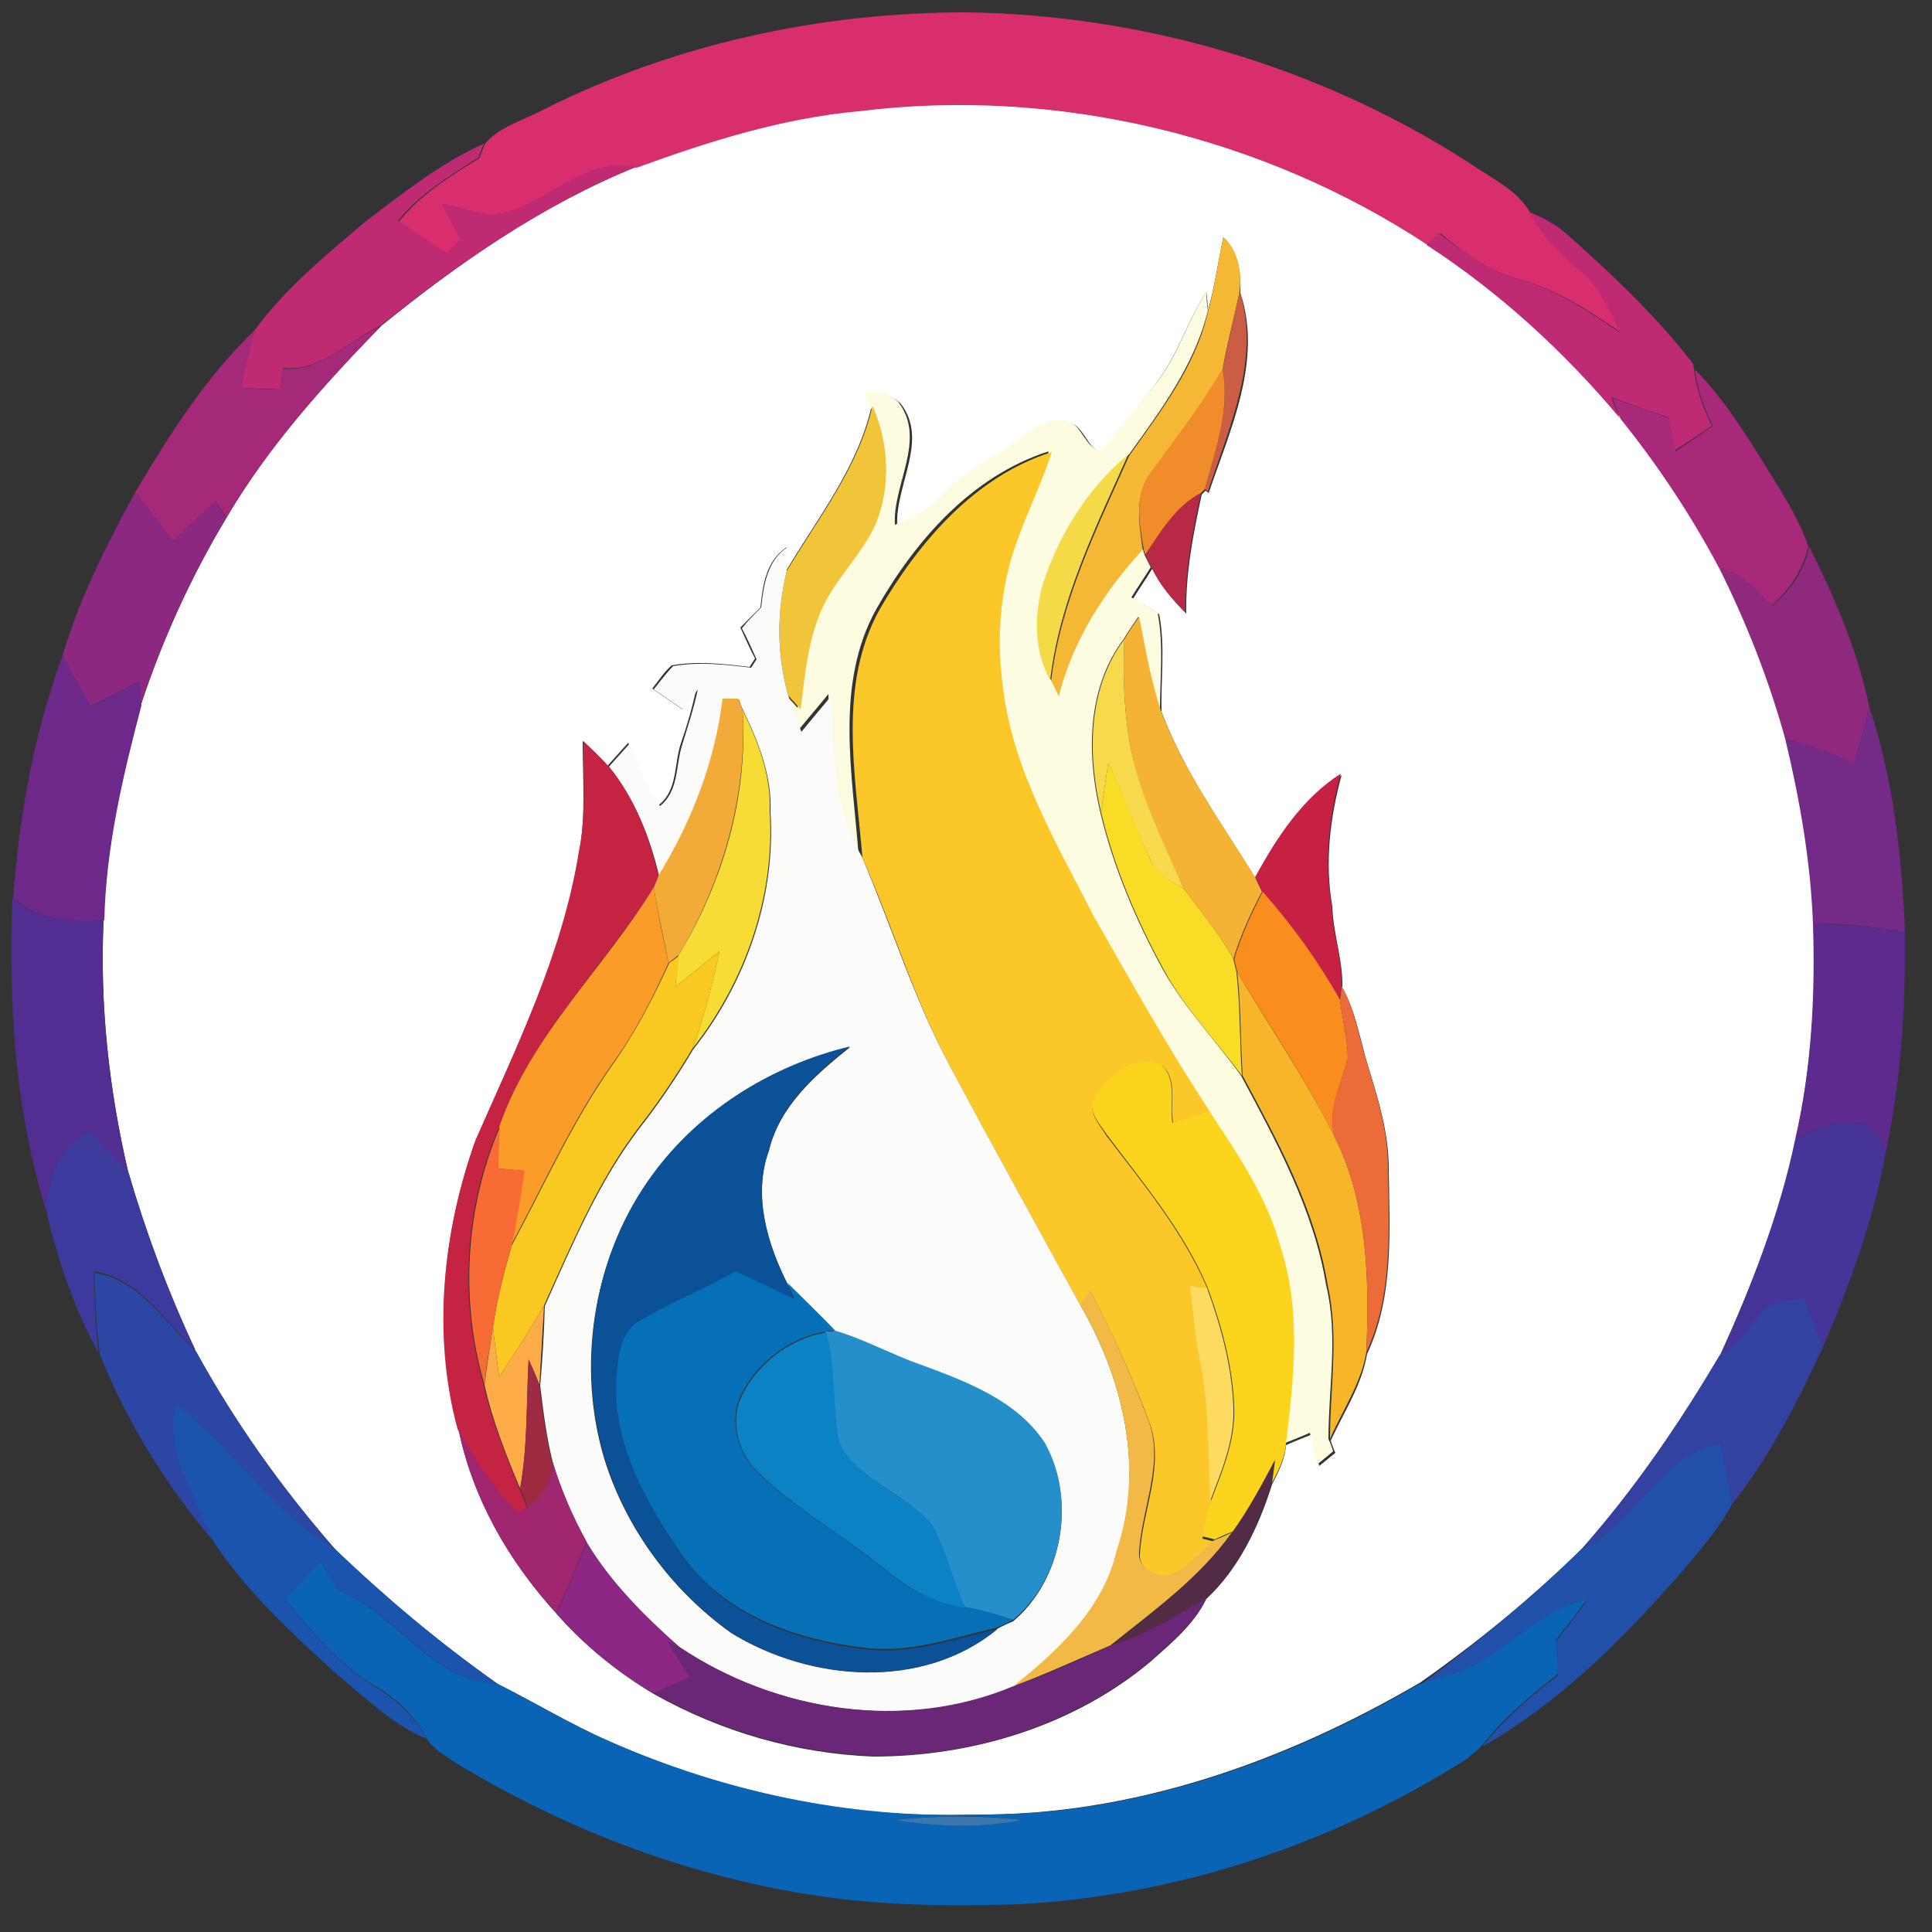 <?xml version="1.0" encoding="utf-8"?>
<!-- Generator: Adobe Illustrator 26.0.3, SVG Export Plug-In . SVG Version: 6.00 Build 0)  -->
<svg version="1.1" id="Layer_1" xmlns="http://www.w3.org/2000/svg" xmlns:xlink="http://www.w3.org/1999/xlink" x="0px" y="0px"
	 viewBox="0 0 250 250" style="enable-background:new 0 0 250 250;" xml:space="preserve">
<rect x="0" y="0" width="250" height="250" fill="#333333" stroke="none"/>
<style type="text/css">
	.st0{fill:#FFFFFF;}
	.st1{fill:#D92E6D;}
	.st2{fill:#BF2B72;}
	.st3{fill:#BE2B74;}
	.st4{fill:#F5B834;}
	.st5{fill:#FDFBE0;}
	.st6{fill:#CA5D43;}
	.st7{fill:#A52979;}
	.st8{fill:#F08C29;}
	.st9{fill:#A8297A;}
	.st10{fill:#F1C539;}
	.st11{fill:#FBC729;}
	.st12{fill:#F5DA48;}
	.st13{fill:#B82945;}
	.st14{fill:#8B2980;}
	.st15{fill:#FBFCF9;}
	.st16{fill:#8F297E;}
	.st17{fill:#F4B335;}
	.st18{fill:#F7D94C;}
	.st19{fill:#6D298A;}
	.st20{fill:#F2AB39;}
	.st21{fill:#F7DC36;}
	.st22{fill:#742A87;}
	.st23{fill:#C42442;}
	.st24{fill:#F9DC26;}
	.st25{fill:#C62143;}
	.st26{fill:#FB9C28;}
	.st27{fill:#522E93;}
	.st28{fill:#F98E1F;}
	.st29{fill:#5D2A8D;}
	.st30{fill:#F9C821;}
	.st31{fill:#F7B629;}
	.st32{fill:#EC6C39;}
	.st33{fill:#0B5198;}
	.st34{fill:#FBD41E;}
	.st35{fill:#463498;}
	.st36{fill:#F96B34;}
	.st37{fill:#3D3A9E;}
	.st38{fill:#0670B7;}
	.st39{fill:#2C46A4;}
	.st40{fill:#FEDA5F;}
	.st41{fill:#F2B946;}
	.st42{fill:#3341A1;}
	.st43{fill:#FEAC47;}
	.st44{fill:#258FCC;}
	.st45{fill:#0B82C4;}
	.st46{fill:#9F2B43;}
	.st47{fill:#1B54AD;}
	.st48{fill:#A02670;}
	.st49{fill:#2150A9;}
	.st50{fill:#522C44;}
	.st51{fill:#8D2785;}
	.st52{fill:#0964B6;}
	.st53{fill:#6B2777;}
	.st54{fill:#3B77AF;}
</style>
<g id="_x23_ffffffff">
	<path class="st0" d="M82.3,21.6c9.3-3.3,18.8-6.3,28.7-7.3c25.6-3.1,52.3,3.2,73.8,17.4c9.4,6.2,17.8,13.8,25,22.4
		c4.8,6.1,9.1,12.6,12.8,19.4c3.5,7.1,6.4,14.4,8.5,22c2,7.8,3.4,15.9,3.6,24c0.3,9.3-0.3,18.7-2.3,27.8c-2,9.8-5.7,19-9.8,28
		c-5.2,8.8-11,17.3-17.8,25c-6.5,6.4-13.6,12.2-21,17.4C166.2,228,146.4,235,126,234.8c-16.2,0.6-32.4-2.9-47.2-9.5
		c-5-2.2-9.6-5-14.4-7.4c-7.5-5.3-14.5-11.1-21.1-17.5c-6.9-7.9-12.9-16.4-18-25.6c-3.5-7.5-6.4-15.2-8.7-23.1
		c-2.5-10.7-3.7-21.7-3.2-32.6c0.3-9.4,2.4-18.7,4.8-27.8C21,82.8,24.7,74.6,29.3,67c5.4-9.2,12.6-17.2,20-24.8
		C59.4,34,70.2,26.5,82.3,21.6 M158.3,30.7c-0.7,3.2-1.1,6.4-2,9.5c0-0.6-0.1-1.8-0.2-2.4c-2.5,3.8-3.7,8.2-6.5,11.8
		c-2.3,2.9-4.5,6-7,8.9c-2.1-0.4-2.3-3.8-4.7-3.9c-2.1-0.4-3.8,1-5.3,2.1c-3.4,2.6-7.5,4.3-10.4,7.5c-1.7,1.8-3.8,3.2-6.1,3.9
		c-0.3-5.3,4.1-11.1,0.5-15.8c-1-1.3-5.7-2.6-3.8,0.2c-1.8,8-7,14.5-11.1,21.4c0-0.8,0.1-2.3,0.1-3.1c-2.7,1.8-3.1,4.9-3.4,7.8
		c-0.9,0.9-1.7,1.7-2.6,2.6c0.6,1.3,1.2,2.7,1.9,4c-0.2,0.3-0.5,0.8-0.7,1.1c-3.3-0.4-6.8-0.8-10.1-0.2c-1,0.9-1.7,2-2.5,3
		c1.3,0.9,2.6,1.8,3.9,2.7c0.6-0.9,1.2-1.8,1.8-2.7c-0.5,2.4-1.2,4.8-2,7.1c-0.9,2.7-0.4,6.1-2.9,8c-1.6-2.5-2.9-5.2-3.9-8.1
		c-0.9,1-1.8,2-2.7,3c-1-1.2-2.1-2.2-3.2-3.2c0,4.7,0.4,9.5-0.4,14.2c-2.1,13.2-8.1,25.3-13.4,37.4c-4.3,11.8-5.6,25.1-2.3,37.3
		c1.8,9,6.6,17.3,12.7,24c3.6,4.1,7.9,7.6,12.6,10.4c8.7,4.9,18.4,7.7,28.4,8.1c12.9,0,26-4,35.9-12.3c2.7-2.4,5.6-4.8,7.2-8.1
		c4.2-3.9,6.8-9.4,8.5-14.8c0.8-1.6,1.7-3.3,1.8-5.1c1.1-0.5,2.2-0.9,3.4-1.4c0.3,1.3,0.6,2.7,0.9,4.1c0.5-0.4,1.6-1.3,2.1-1.7
		c-0.2-0.4-0.5-1.2-0.6-1.6c1.7-3.7,4-7.1,4.7-11.2c3.5-7.5,2.9-16,2.8-24c0-4.5-1.3-8.8-2.6-13c-1.1-3.5-1.6-7.2-3.4-10.4
		c0.1-3.5-1.2-7-1.3-10.5c-1-5.7-0.3-11.5,1.2-17c-5,3.2-8.2,8.3-11.1,13.4c-4.3-7-9.3-13.8-12.2-21.6c-0.1-4.2,0.5-8.5-0.3-12.6
		c-1.1-0.8-2.3-1.4-3.4-2c0.8-1.3,1.7-2.6,2.5-3.9c1.1,2.2,2.7,4.1,4.4,5.8c-0.1-5.2,0.9-10.3,2-15.4l0.5-0.5l0.4,0.3
		c2.8-8.2,7-17.2,4.1-25.9C160.6,35.2,160.2,32.5,158.3,30.7z"/>
</g>
<g id="_x23_d92e6dff">
	<path class="st1" d="M70.3,14.2C87.2,5.7,106.1,1.6,125,1.6c22.9,0.3,45.7,7,65,19.4c2.8,2,6.2,3.4,8,6.5c1.6,3.1,4.1,5.5,6.8,7.7
		c2.5,2,3.8,5,5.1,7.9c-4.2-2.8-8.5-5.7-13.4-7c-3.9-1-7.1-3.4-10.1-5.9c-0.4,0.4-1.2,1.2-1.5,1.6c-21.5-14.2-48.2-20.6-73.8-17.4
		c-9.9,0.9-19.4,3.9-28.7,7.3c-7-1.7-12,5.5-18.6,6.2c-2.2-0.3-4.4-1.1-6.6-1.5c0.8,1.5,1.6,3.1,2.5,4.6c-0.6,0.6-1.2,1.3-1.8,1.9
		c-2.1-1.4-4.2-2.8-6.3-4.2c2.8-3.5,6.6-5.9,10.4-8.2c0.2-0.4,0.5-1.3,0.7-1.8C64.5,16.4,67.7,15.6,70.3,14.2z"/>
</g>
<g id="_x23_bf2b72ff">
	<path class="st2" d="M47.5,28.5c4.8-3.6,9.5-7.4,15.1-9.9c-0.2,0.5-0.5,1.3-0.7,1.8c-3.8,2.4-7.6,4.7-10.4,8.2
		c2.1,1.4,4.2,2.8,6.3,4.2c0.6-0.6,1.2-1.3,1.8-1.9c-0.9-1.5-1.7-3.1-2.5-4.6c2.2,0.5,4.4,1.2,6.6,1.5c6.6-0.7,11.6-7.8,18.6-6.2
		C70.2,26.5,59.4,34,49.3,42.1c-4.2,2-7.7,6-12.7,5.5c-0.1,0.9-0.2,1.9-0.3,2.8c-1.7-0.1-3.4-0.1-5.1-0.2c0.5-2.5,1-5,1.7-7.4
		C36.9,37.3,42.3,32.9,47.5,28.5z"/>
</g>
<g id="_x23_be2b74ff">
	<path class="st3" d="M198,27.5c1.9,0.7,3.7,1.8,5.2,3.2c5.7,5.1,11.3,10.4,15.9,16.4l0.1,0.7c0.3,2.6,1.2,5,2.3,7.3
		c-1.6,1.1-3.2,2.2-4.8,3.2c-0.3-1.5-0.5-2.9-0.8-4.3c-2.5-0.8-4.9-1.7-7.4-2.6c0.3,0.9,0.7,1.8,1.1,2.7c-7.2-8.6-15.6-16.3-25-22.4
		c0.4-0.4,1.2-1.2,1.5-1.6c3.1,2.4,6.3,4.9,10.1,5.9c4.9,1.3,9.2,4.2,13.4,7c-1.3-2.9-2.6-5.8-5.1-7.9C202.1,33,199.6,30.6,198,27.5
		z"/>
</g>
<g id="_x23_f5b834ff">
	<path class="st4" d="M158.3,30.7c2,1.8,2.4,4.5,2.1,7.1c-0.7,3.3-1.6,6.6-2.2,10c-2.7,4.7-6,8.9-9.2,13.3
		c-2.3,2.9-1.6,6.8-1.1,10.2c-5.1,5.4-9.1,11.7-10.9,19c-0.4-0.7-0.7-1.4-1-2.1c1.2-10.3,5.9-19.8,10.1-29.2
		c4.1-5.8,8.6-11.6,10.2-18.6C157.2,37.1,157.6,33.9,158.3,30.7z"/>
</g>
<g id="_x23_fdfbe0ff">
	<path class="st5" d="M149.6,49.6c2.8-3.5,4-8,6.5-11.8c0,0.6,0.1,1.8,0.2,2.4c-1.7,7-6.1,12.9-10.2,18.6c-5.3,4.4-9,10.4-11.1,16.9
		c-1.1,4-1.1,8.6,1,12.3c0.3,0.7,0.7,1.4,1,2.1c1.8-7.2,5.9-13.6,10.9-19l0.2,0.7c0.2,0.4,0.6,1.2,0.8,1.6c-0.8,1.3-1.7,2.6-2.5,3.9
		c1.2,0.7,2.3,1.3,3.4,2c0.8,4.2,0.3,8.4,0.3,12.6c-1.3-3.9-2-8-2.8-12.1c-0.6,0.9-1.3,1.9-1.9,2.9c-4.8,6.4-4.8,15-3,22.5
		c1.7,7.1,4.6,13.9,8.1,20.3c2.8,5,6.8,9.1,10.1,13.7c4.6,8.6,9.4,17.4,11,27.1c1.6,6.6,0.3,13.2,0.3,19.9c0.2,0.4,0.5,1.2,0.6,1.6
		c-0.5,0.4-1.5,1.3-2.1,1.7c-0.3-1.4-0.6-2.7-0.9-4.1c-1.1,0.5-2.2,0.9-3.4,1.4c1-8.3,2-17-0.6-25.1c-1.7-6.6-5.6-12.3-9.3-17.9
		c-5.4-8.3-10.3-16.9-15.1-25.4c-4.7-9.4-10.4-18.8-11.7-29.4c-0.5-4.3-0.5-8.8,0.2-13.1c1.1-6.1,4.3-11.6,6.1-17.5
		c-10,3.2-17.3,11.6-22.3,20.4c-5.4,9.7-3.1,21.3-2.3,31.8c-3.7-6.3-3.8-13.7-3.9-20.8c-1.3,1.6-2.6,3.1-3.9,4.7
		c-0.6-1.5-1.2-3.1-1.7-4.7c0.5,0.6,1.1,1.2,1.6,1.8c0.6-4.8,1-9.7,3.3-14.1c1.9-3.6,4.9-6.4,6.5-10.1c1.9-4.9,1.6-10.4-0.5-15.1
		c-2-2.8,2.8-1.5,3.8-0.2c3.6,4.8-0.8,10.6-0.5,15.8c2.3-0.8,4.4-2.1,6.1-3.9c2.9-3.2,7-4.9,10.4-7.5c1.6-1.1,3.2-2.5,5.3-2.1
		c2.3,0,2.6,3.4,4.7,3.9C145.1,55.6,147.2,52.5,149.6,49.6z"/>
</g>
<g id="_x23_ca5d43ff">
	<path class="st6" d="M160.4,37.7c2.8,8.7-1.4,17.7-4.1,25.9l-0.4-0.3c1.4-5.1,3.3-10.2,2.3-15.6C158.9,44.4,159.7,41.1,160.4,37.7z
		"/>
</g>
<g id="_x23_a52979ff">
	<path class="st7" d="M36.6,47.7c5,0.4,8.5-3.6,12.7-5.5c-7.4,7.6-14.6,15.6-20,24.8c-0.3-0.5-1-1.6-1.4-2.1
		c-1.8,1.7-3.7,3.4-5.5,5.1c-1.7-2.1-3.3-4.2-4.9-6.3c4.4-7.4,9.1-14.9,15.4-20.9c-0.6,2.5-1.1,4.9-1.7,7.4c1.7,0.1,3.4,0.2,5.1,0.2
		C36.4,49.5,36.5,48.6,36.6,47.7z"/>
</g>
<g id="_x23_f08c29ff">
	<path class="st8" d="M149,61c3.2-4.4,6.5-8.6,9.2-13.3c1,5.4-0.9,10.5-2.3,15.6l-0.5,0.5c-3.2,1.7-5.2,5-7.2,8l-0.2-0.7
		C147.4,67.8,146.7,63.9,149,61z"/>
</g>
<g id="_x23_a8297aff">
	<path class="st9" d="M221.6,55.1c-1.1-2.3-2-4.8-2.3-7.3c3.9,3.9,6.7,8.6,9.6,13.2c1.9,3.1,3.9,6.2,5.1,9.7
		c-0.7,3.1-2.5,5.7-4.8,7.7c-1.9-2-3.8-4.4-6.7-4.8c-3.6-6.8-7.9-13.3-12.8-19.4c-0.4-0.9-0.7-1.8-1.1-2.7c2.5,0.9,4.9,1.7,7.4,2.6
		c0.2,1.5,0.5,2.9,0.8,4.3C218.5,57.3,220.1,56.2,221.6,55.1z"/>
</g>
<g id="_x23_f1c539ff">
	<path class="st10" d="M112.9,52.5c2.1,4.7,2.4,10.3,0.5,15.1c-1.6,3.7-4.6,6.6-6.5,10.1c-2.3,4.3-2.7,9.3-3.3,14.1
		c-0.5-0.6-1.1-1.2-1.6-1.8c-1.5-5.3-1.5-10.8-0.2-16.1C105.9,67,111.1,60.5,112.9,52.5z"/>
</g>
<g id="_x23_fbc729ff">
	<path class="st11" d="M113.8,78.9c5.1-8.8,12.4-17.3,22.3-20.4c-1.9,5.9-5.1,11.3-6.1,17.5c-0.8,4.3-0.8,8.8-0.2,13.1
		c1.3,10.6,6.9,20,11.7,29.4c4.9,8.6,9.7,17.2,15.1,25.4c-1.6,0.5-3.2,1-4.8,1.5c-0.4-2.5,0.6-5.7-1.4-7.5c-3.4-1.5-6.8,1.1-8.5,4
		c-1.5,1.7,0.4,3.6,1.3,5.1c4.8,6.3,10,12.5,13.1,19.9c-0.6-0.1-1.6-0.2-2.2-0.3c0.2,3.2,0.6,6.3,1.2,9.5c1.3,6,1.1,12.2,1.4,18.4
		c-0.4,1.5-0.8,3.1-1.1,4.6c0.4,0.1,1.2,0.3,1.6,0.4c-1.6,1.4-3,2.9-4.8,4.1c-1.8,1.2-5.1-0.2-4.9-2.5c0.3-5.8,3.4-11.6,1.1-17.4
		c-2.2-5.7-4.6-11.2-7.5-16.6c-0.3,0.5-0.9,1.5-1.2,2c-5.6-10.2-11.3-20.5-16.8-30.8c-4.7-8.7-7.5-18.2-11.5-27.3
		C110.7,100.2,108.4,88.7,113.8,78.9z"/>
</g>
<g id="_x23_f5da48ff">
	<path class="st12" d="M134.9,75.7c2.1-6.5,5.8-12.5,11.1-16.9c-4.2,9.4-8.9,18.9-10.1,29.2C133.8,84.3,133.8,79.8,134.9,75.7z"/>
</g>
<g id="_x23_b82945ff">
	<path class="st13" d="M148.2,71.8c2-3,3.9-6.3,7.2-8c-1.1,5.1-2.1,10.2-2,15.4c-1.8-1.7-3.4-3.6-4.4-5.8
		C148.7,73,148.4,72.2,148.2,71.8z"/>
</g>
<g id="_x23_8b2980ff">
	<path class="st14" d="M8.1,84.8c2.2-7.4,5.7-14.3,9.4-21.1c1.6,2.1,3.2,4.2,4.9,6.3c1.8-1.7,3.7-3.4,5.5-5.1c0.3,0.5,1,1.6,1.4,2.1
		c-4.6,7.7-8.3,15.8-11.1,24.3c0-0.8-0.1-2.3-0.2-3.1c-2.1,1.1-4.2,2.1-6.3,3.2C10.5,89.2,9.2,87.1,8.1,84.8z"/>
</g>
<g id="_x23_fbfcf9ff">
	<path class="st15" d="M98.5,78.6c0.3-2.9,0.8-6.1,3.4-7.8c0,0.8-0.1,2.3-0.1,3.1c-1.3,5.3-1.3,10.8,0.2,16.1
		c0.5,1.6,1.1,3.1,1.7,4.7c1.3-1.6,2.6-3.1,3.9-4.7c0.2,7.1,0.2,14.5,3.9,20.8c3.9,9.1,6.8,18.6,11.5,27.3
		c5.5,10.3,11.2,20.6,16.8,30.8c5.5,9.4,8.3,21.1,4.8,31.8c-1.8,7.5-7.6,13-13.4,17.6c-14.1,5.8-30.7,3.2-43.2-5.1
		c-4.6-3.9-8.9-8.3-12-13.5c-1.9-3.4-3.4-6.9-4.5-10.6c-0.8-3.2-1.2-6.5-1.6-9.8c0.3-3.4,0.5-6.8,0.6-10.3c3.6-8,7-16.2,12.4-23.2
		c2.5-3.2,4.7-6.5,6.8-10c6.8-8.6,10.7-19.7,10-30.7c0.2-4.6-1.5-9-3.5-13.1c-0.2-0.4-0.5-1.2-0.6-1.5c-0.5,0-1.5,0-2,0
		c-1,8.2-4,15.9-8.3,22.9c-1.2-5.1-3.2-10.1-6.5-14.2c0.9-1,1.8-2,2.7-3c1,2.8,2.2,5.6,3.9,8.1c2.5-2,2-5.3,2.9-8
		c0.7-2.3,1.5-4.7,2-7.1c-0.6,0.9-1.2,1.8-1.8,2.7c-1.3-0.9-2.6-1.8-3.9-2.7c0.8-1,1.6-2.1,2.5-3c3.3-0.6,6.8-0.2,10.1,0.2
		c0.2-0.3,0.5-0.8,0.7-1.1c-0.6-1.3-1.2-2.7-1.9-4C96.8,80.3,97.6,79.5,98.5,78.6 M83.8,152.9c-7.1,10.3-9.2,23.9-5.6,35.9
		c2.8,9,8.7,17,16.4,22.5c10.2,6.3,24.8,7.5,34.4-0.5c0.5-0.3,1.6-0.8,2.1-1c6.4-5.4,8.2-15.7,4.1-22.9c-3.6-5.5-10.1-7.9-16-10.1
		c-3.8-1.2-7.3-3.3-11.1-4.4c-2.1-2.1-4.1-4.2-6.2-6.2c-2.6-5.3-4.5-11.5-2.4-17.3c1.4-5.8,6-9.8,10.5-13.4
		C99.6,137.9,90,144,83.8,152.9z"/>
</g>
<g id="_x23_8f297eff">
	<path class="st16" d="M229.3,78.4c2.4-2,4.2-4.6,4.8-7.7c3.3,6.6,6.3,13.6,7.8,20.8c-0.6,2.5-1.3,4.9-2,7.3
		c-2.9-1.3-5.9-2.5-8.9-3.2c-2.1-7.6-5-15-8.5-22C225.5,73.9,227.3,76.4,229.3,78.4z"/>
</g>
<g id="_x23_f4b335ff">
	<path class="st17" d="M145.5,82.7c0.6-1,1.2-1.9,1.9-2.9c0.8,4,1.5,8.2,2.8,12.1c2.9,7.8,7.9,14.6,12.2,21.6
		c0.2,0.5,0.7,1.4,0.9,1.9c-1.5,2.8-2.8,5.7-3.7,8.7c-1.8-3.3-4.2-6.1-6.4-9.1c-3-6.4-6.2-12.9-7.2-20.1
		C145.4,90.9,145.3,86.8,145.5,82.7z"/>
</g>
<g id="_x23_f7d94cff">
	<path class="st18" d="M142.5,105.2c-1.8-7.5-1.8-16.1,3-22.5c-0.2,4.1-0.1,8.2,0.5,12.2c1,7.1,4.3,13.6,7.2,20.1
		c-1.7-1-3.7-1.9-4.4-3.9c-2-4-3.4-8.3-5.4-12.3C143.1,100.9,142.7,103.1,142.5,105.2z"/>
</g>
<g id="_x23_6d298aff">
	<path class="st19" d="M8.1,84.8c1.1,2.3,2.4,4.4,3.7,6.6c2.1-1.1,4.2-2.2,6.3-3.2c0.1,0.8,0.1,2.3,0.2,3.1
		c-2.4,9.1-4.6,18.4-4.8,27.8c-4.2,0.3-8.5,0.1-11.8-2.9C2.5,105.5,4.4,94.9,8.1,84.8z"/>
</g>
<g id="_x23_f2ab39ff">
	<path class="st20" d="M93.5,90.4c0.5,0,1.5,0,2,0c0.2,0.4,0.5,1.2,0.6,1.5c0.6,11.1-2.6,22.2-8.3,31.7c-0.3,0.2-1,0.8-1.3,1
		c-0.6-3.2-1.4-6.5-1.9-9.8c0.1-0.4,0.4-1.1,0.6-1.5C89.5,106.3,92.5,98.6,93.5,90.4z"/>
</g>
<g id="_x23_f7dc36ff">
	<path class="st21" d="M96.1,91.9c2,4.1,3.7,8.4,3.5,13.1c0.7,11-3.2,22.1-10,30.7c1.5-4.1,2.6-8.4,3.5-12.6
		c-1.9,1.5-3.8,3.1-5.7,4.6c0.1-1.4,0.2-2.8,0.4-4.1C93.6,114.1,96.8,103,96.1,91.9z"/>
</g>
<g id="_x23_742a87ff">
	<path class="st22" d="M239.9,98.8c0.7-2.4,1.4-4.8,2-7.3c3.1,9.4,4.2,19.2,4.6,29.1c-3.9-0.6-7.9-1.2-11.9-1
		c-0.3-8.1-1.7-16.1-3.6-24C234.1,96.3,237.1,97.5,239.9,98.8z"/>
</g>
<g id="_x23_c42442ff">
	<path class="st23" d="M75.5,95.9c1.1,1.1,2.2,2.1,3.2,3.2c3.4,4.1,5.3,9.1,6.5,14.2c-0.1,0.4-0.4,1.1-0.6,1.5
		c-6.5,10.5-15.9,19.1-20,31c-4.5,10.4-5.2,22.5-2,33.4c1,4.6,2.8,9,4.6,13.4c0.3,0.8,0.7,1.6,1,2.5c-0.3,0.2-0.9,0.5-1.2,0.7
		c-3.3-3.1-5.7-6.9-7.8-10.9c-3.3-12.2-1.9-25.5,2.3-37.3c5.3-12.1,11.3-24.2,13.4-37.4C75.9,105.4,75.4,100.6,75.5,95.9z"/>
</g>
<g id="_x23_f9dc26ff">
	<path class="st24" d="M143.4,98.8c2.1,4,3.5,8.3,5.4,12.3c0.8,2,2.8,2.9,4.4,3.9c2.2,3,4.6,5.8,6.4,9.1c0.1,0.4,0.3,1.3,0.4,1.7
		c0.5,4.5,0.4,8.9,0.7,13.4c-3.4-4.6-7.4-8.7-10.1-13.7c-3.5-6.4-6.4-13.2-8.1-20.3C142.7,103.1,143.1,100.9,143.4,98.8z"/>
</g>
<g id="_x23_c62143ff">
	<path class="st25" d="M162.4,113.5c2.8-5.1,6.1-10.2,11.1-13.4c-1.5,5.5-2.2,11.3-1.2,17c0.1,3.5,1.4,7,1.3,10.5
		c-0.1,0.5-0.2,1.4-0.3,1.8c-2.8-5-6.2-9.7-10-14C163.1,114.9,162.7,114,162.4,113.5z"/>
</g>
<g id="_x23_fb9c28ff">
	<path class="st26" d="M64.6,145.8c4.1-11.9,13.6-20.5,20-31c0.5,3.3,1.2,6.5,1.9,9.8c-2.1,4.7-4.5,9.3-7.5,13.4
		c-5.1,7.3-8.7,15.4-12.9,23.2c0.7-3.2,1.2-6.4,1.7-9.7c-1.1-0.1-2.3-0.2-3.4-0.3C64.5,149.4,64.5,147.6,64.6,145.8z"/>
</g>
<g id="_x23_522e93ff">
	<path class="st27" d="M1.6,116.2c3.3,3,7.6,3.2,11.8,2.9c-0.5,11,0.7,21.9,3.2,32.6c-1.6-1.8-3.3-3.5-5-5.2c-4.1,1.6-5.1,6-5.7,9.9
		C1.9,143.4,1.1,129.7,1.6,116.2z"/>
</g>
<g id="_x23_f98e1fff">
	<path class="st28" d="M163.4,115.4c3.8,4.3,7.2,9,10,14c0.3,2.5,1,5,1,7.5c-0.8,3.4-2.7,6.6-1.7,10.2c-3.7-7.4-8.4-14.3-12.6-21.3
		c-0.1-0.4-0.3-1.3-0.4-1.7C160.6,121.1,161.9,118.2,163.4,115.4z"/>
</g>
<g id="_x23_5d2a8dff">
	<path class="st29" d="M234.6,119.6c4-0.1,8,0.4,11.9,1c0.1,9.6-0.5,19.2-2.5,28.6c-0.8-1.3-1.3-3.3-3-3.7c-3-0.8-6,0.6-8.7,1.9
		C234.4,138.3,234.9,128.9,234.6,119.6z"/>
</g>
<g id="_x23_f9c821ff">
	<path class="st30" d="M87.4,127.7c1.9-1.5,3.8-3.1,5.7-4.6c-0.9,4.3-2,8.5-3.5,12.6c-2.1,3.5-4.3,6.8-6.8,10
		c-5.4,7-8.8,15.3-12.4,23.2c-1.8,3.2-3.8,6.2-5.8,9.3c-0.3-2.2-0.6-4.3-0.8-6.5c0.5-3.6,1.4-7,2.4-10.5c4.2-7.8,7.8-15.9,12.9-23.2
		c3-4.2,5.4-8.8,7.5-13.4c0.3-0.2,1-0.7,1.3-1C87.7,124.9,87.5,126.3,87.4,127.7z"/>
</g>
<g id="_x23_f7b629ff">
	<path class="st31" d="M160.1,125.8c4.2,7.1,8.9,13.9,12.6,21.3c4.3,8.6,4.5,18.5,4.1,27.9c-0.7,4.1-3.1,7.5-4.7,11.2
		c0-6.6,1.2-13.3-0.3-19.9c-1.6-9.8-6.4-18.5-11-27.1C160.5,134.8,160.6,130.3,160.1,125.8z"/>
</g>
<g id="_x23_ec6c39ff">
	<path class="st32" d="M173.6,127.6c1.8,3.2,2.3,6.9,3.4,10.4c1.3,4.2,2.6,8.5,2.6,13c0.1,8,0.7,16.6-2.8,24
		c0.4-9.4,0.2-19.2-4.1-27.9c-1.1-3.6,0.9-6.8,1.7-10.2c0-2.6-0.7-5-1-7.5C173.4,129,173.6,128.1,173.6,127.6z"/>
</g>
<g id="_x23_0b5198ff">
	<path class="st33" d="M83.8,152.9c6.1-8.9,15.8-15,26.2-17.5c-4.5,3.5-9.1,7.6-10.5,13.4c-2.1,5.8-0.3,12,2.4,17.3
		c0.2,0.5,0.6,1.6,0.9,2.1c-2.5-1.2-5.1-2.4-7.6-3.6c-4,2.3-8.4,4-12.3,6.5c-2.5,1.4-2.8,4.4-3,7c-0.8,8.7,3.8,16.7,8.6,23.5
		c5.3,7.5,14.6,10.8,23.4,11.8c5.8,0.8,11.5-1.3,17.2-2.6c-9.6,7.9-24.2,6.8-34.4,0.5c-7.7-5.5-13.6-13.4-16.4-22.5
		C74.7,176.7,76.7,163.1,83.8,152.9z"/>
</g>
<g id="_x23_fbd41eff">
	<path class="st34" d="M141.8,141.8c1.7-2.8,5.1-5.5,8.5-4c2,1.8,1.1,5.1,1.4,7.5c1.6-0.5,3.2-1,4.8-1.5c3.7,5.6,7.6,11.3,9.3,17.9
		c2.6,8.2,1.6,16.8,0.6,25.1c-0.1,1.8-1,3.5-1.8,5.1c0.1-0.7,0.3-2.2,0.4-3c-1.7,3.2-3.4,6.4-5.5,9.3c-0.6,0.2-1.7,0.7-2.3,1
		c-0.4-0.1-1.2-0.3-1.6-0.4c0.3-1.5,0.7-3.1,1.1-4.6c1.5-3.9,3.2-7.9,3-12.2c-0.2-5.2-1.6-10.4-3.4-15.3
		c-3.1-7.4-8.3-13.5-13.1-19.9C142.3,145.4,140.4,143.5,141.8,141.8z"/>
</g>
<g id="_x23_463498ff">
	<path class="st35" d="M232.3,147.4c2.7-1.3,5.6-2.7,8.7-1.9c1.7,0.4,2.2,2.4,3,3.7c-1.6,8.7-4.6,17-8.1,25.1
		c-0.8-2.1-1.6-4.3-2.4-6.4c-1.5,0.3-3.2,0.3-4.6,1c-2.1,2.2-3.8,4.8-6.3,6.6C226.6,166.4,230.3,157.1,232.3,147.4z"/>
</g>
<g id="_x23_f96b34ff">
	<path class="st36" d="M62.7,179.2c-3.2-10.9-2.5-22.9,2-33.4c-0.1,1.8-0.2,3.6-0.2,5.4c1.1,0.1,2.3,0.2,3.4,0.3
		c-0.5,3.2-1,6.5-1.7,9.7c-1,3.4-1.9,6.9-2.4,10.5C63.4,174.2,62.9,176.7,62.7,179.2z"/>
</g>
<g id="_x23_3d3a9eff">
	<path class="st37" d="M5.9,156.3c0.6-3.9,1.6-8.2,5.7-9.9c1.6,1.7,3.4,3.4,5,5.2c2.3,7.9,5.2,15.7,8.7,23.1
		c-4.1-3.8-7.2-9.3-13.2-10.2c0.1,3.5,0.3,7,0.6,10.5C9.6,169.3,7.4,162.9,5.9,156.3z"/>
</g>
<g id="_x23_0670b7ff">
	<path class="st38" d="M95.2,164.5c2.5,1.2,5.1,2.4,7.6,3.6c-0.2-0.5-0.7-1.6-0.9-2.1c2.1,2.1,4.2,4.1,6.2,6.2c-0.3,0-1,0-1.3,0.1
		c-5,0.9-9.4,4.4-11.3,9.1c-1,3.3,0.2,7,2.7,9.3c4.8,4.6,10.7,7.9,15.9,12.1c3.1,2.6,6.6,4.7,10.6,5.1c2.2,0.4,4.3,1,6.4,1.7
		c-0.5,0.3-1.6,0.8-2.1,1c-5.6,1.3-11.3,3.4-17.2,2.6c-8.8-1-18.1-4.3-23.4-11.8c-4.8-6.8-9.3-14.8-8.6-23.5c0.2-2.5,0.5-5.6,3-7
		C86.8,168.5,91.2,166.8,95.2,164.5z"/>
</g>
<g id="_x23_2c46a4ff">
	<path class="st39" d="M12.2,164.7c5.9,0.9,9.1,6.4,13.2,10.2c5,9.2,11.1,17.7,18,25.6c-8.1-4.7-13.1-13.2-20.6-18.7
		c-1.3,6.4,2.7,11.9,4.8,17.6c-6.1-7.2-11.2-15.4-14.7-24.2C12.5,171.7,12.3,168.2,12.2,164.7z"/>
</g>
<g id="_x23_feda5fff">
	<path class="st40" d="M154,166.4c0.5,0.1,1.6,0.2,2.2,0.3c1.8,4.9,3.2,10.1,3.4,15.3c0.2,4.3-1.5,8.3-3,12.2
		c-0.3-6.1-0.1-12.3-1.4-18.4C154.6,172.8,154.3,169.6,154,166.4z"/>
</g>
<g id="_x23_f2b946ff">
	<path class="st41" d="M139.8,168.9c0.3-0.5,0.9-1.5,1.2-2c2.9,5.3,5.3,10.9,7.5,16.6c2.3,5.7-0.8,11.6-1.1,17.4
		c-0.2,2.4,3.1,3.7,4.9,2.5c1.8-1.1,3.2-2.7,4.8-4.1c0.6-0.2,1.7-0.7,2.3-1c-4.2,5.9-10.1,10.1-15.7,14.6c-4.2,1.8-8.3,3.7-12.6,5.3
		c5.8-4.6,11.7-10.1,13.4-17.6C148.1,190,145.3,178.3,139.8,168.9z"/>
</g>
<g id="_x23_3341a1ff">
	<path class="st42" d="M228.9,168.9c1.4-0.7,3.1-0.7,4.6-1c0.8,2.1,1.6,4.3,2.4,6.4c-3.3,7.1-6.9,14.2-11.8,20.4
		c-0.4-2.7-1-5.3-1.5-7.9c-8.1,1.6-10.8,10.6-17.9,13.6c6.8-7.7,12.6-16.2,17.8-25C225,173.6,226.8,171,228.9,168.9z"/>
</g>
<g id="_x23_feac47ff">
	<path class="st43" d="M64.6,178.2c2-3.1,4-6.1,5.8-9.3c-0.2,3.4-0.4,6.8-0.6,10.3c-0.4-1.1-0.9-2.2-1.4-3.3
		c-0.3,5.6-0.1,11.2-1.1,16.7c-1.8-4.3-3.6-8.8-4.6-13.4c0.3-2.5,0.7-5,1.1-7.5C64,173.9,64.3,176.1,64.6,178.2z"/>
</g>
<g id="_x23_258fccff">
	<path class="st44" d="M106.8,172.3c0.3,0,1,0,1.3-0.1c3.8,1.1,7.3,3.1,11.1,4.4c5.9,2.2,12.4,4.6,16,10.1
		c4.1,7.3,2.3,17.6-4.1,22.9c-2.1-0.7-4.2-1.3-6.4-1.7c-1.6-3.5-2.4-7.2-4.2-10.6c-3.4-4.2-9.6-5.7-12.1-10.8
		C107.6,181.8,108.2,177,106.8,172.3z"/>
</g>
<g id="_x23_0b82c4ff">
	<path class="st45" d="M95.6,181.5c1.9-4.7,6.3-8.2,11.3-9.1c1.3,4.6,0.8,9.5,1.7,14.2c2.4,5.1,8.6,6.6,12.1,10.8
		c1.8,3.4,2.6,7.1,4.2,10.6c-4-0.4-7.6-2.6-10.6-5.1c-5.2-4.2-11.1-7.5-15.9-12.1C95.8,188.5,94.6,184.8,95.6,181.5z"/>
</g>
<g id="_x23_9f2b43ff">
	<path class="st46" d="M68.4,175.9c0.5,1.1,0.9,2.2,1.4,3.3c0.4,3.3,0.8,6.6,1.6,9.8c0.2,2.5-1,4.8-3.1,6.1c-0.3-0.8-0.6-1.6-1-2.5
		C68.3,187.1,68.1,181.4,68.4,175.9z"/>
</g>
<g id="_x23_1b54adff">
	<path class="st47" d="M22.7,181.7c7.5,5.5,12.5,14,20.6,18.7c6.6,6.3,13.6,12.2,21.1,17.5c-8.7-0.4-13-9.2-20.6-12.1
		c-0.8-1.2-1.5-2.5-2.3-3.7c-1.5,1.6-3.1,3.2-4.6,4.8c3.4,4.3,7,8.5,11.7,11.4c2.8,1.7,5.1,3.9,6.6,6.7c-4.3-1.8-7.7-5.1-11.2-8
		c-6-5.4-12-10.9-16.5-17.7C25.4,193.6,21.3,188.1,22.7,181.7z"/>
</g>
<g id="_x23_a02670ff">
	<path class="st48" d="M59.3,184.8c2.1,4,4.5,7.8,7.8,10.9c0.3-0.2,0.9-0.5,1.2-0.7c2.1-1.3,3.3-3.5,3.1-6.1
		c1.1,3.7,2.7,7.3,4.5,10.6c-1.3,3.1-2.5,6.2-3.9,9.2C65.8,202.1,61.1,193.8,59.3,184.8z"/>
</g>
<g id="_x23_2150a9ff">
	<path class="st49" d="M204.7,200.4c7.1-3.1,9.8-12.1,17.9-13.6c0.6,2.6,1.1,5.3,1.5,7.9c-1.4,2.6-3.3,4.9-5.2,7.2
		c-7.9,9.2-16.5,18.1-27.1,24.1c2.8-3.5,6.2-6.5,9.8-9.2c-0.1-1.5-0.2-2.9-0.3-4.4c1.4-1.7,2.7-3.5,4-5.2c-5.3,1.2-9.1,5.2-13.5,7.9
		c-2.5,1.5-5.3,2.2-8.1,3C191.1,212.6,198.2,206.8,204.7,200.4z"/>
</g>
<g id="_x23_522c44ff">
	<path class="st50" d="M159.4,198.4c2.1-2.9,3.8-6.1,5.5-9.3c-0.1,0.7-0.3,2.2-0.4,3c-1.7,5.4-4.3,11-8.5,14.8
		c-4,2.3-7.8,4.8-12.3,6.1C149.4,208.5,155.2,204.2,159.4,198.4z"/>
</g>
<g id="_x23_8d2785ff">
	<path class="st51" d="M72,208.8c1.4-3,2.6-6.1,3.9-9.2c3.2,5.2,7.5,9.5,12,13.5c-0.4-0.2-1.1-0.5-1.5-0.7c0.9,1.6,1.9,3.1,2.9,4.6
		c-1.6,0.7-3.1,1.4-4.7,2.1C79.9,216.4,75.6,212.9,72,208.8z"/>
</g>
<g id="_x23_0964b6ff">
	<path class="st52" d="M36.9,206.9c1.5-1.6,3-3.2,4.6-4.8c0.8,1.2,1.5,2.5,2.3,3.7c7.5,2.9,11.8,11.7,20.6,12.1
		c4.8,2.4,9.5,5.3,14.4,7.4c14.8,6.5,31,10,47.2,9.5c20.4,0.3,40.2-6.7,57.7-16.9c2.8-0.8,5.6-1.4,8.1-3c4.5-2.7,8.3-6.7,13.5-7.9
		c-1.3,1.8-2.6,3.5-4,5.2c0.1,1.5,0.2,2.9,0.3,4.4c-3.6,2.8-7,5.7-9.8,9.2c-0.6,0.7-1.3,1.2-2,1.8c-17.3,11-37.4,17.7-57.9,18.8
		c-9.2,0.3-18.4,0.2-27.5-1.3c-16.1-2.6-31.7-8.6-45.6-17.1c-1.3-0.9-2.8-1.7-3.6-3.1c-1.5-2.8-3.8-5.1-6.6-6.7
		C43.9,215.4,40.3,211.1,36.9,206.9 M115.8,235.5c5.4,0.9,11.1,1.1,16.5,0C126.8,234.8,121.3,234.9,115.8,235.5z"/>
</g>
<g id="_x23_6b2777ff">
	<path class="st53" d="M143.8,212.9c4.5-1.3,8.3-3.8,12.3-6.1c-1.6,3.3-4.5,5.7-7.2,8.1c-10,8.3-23,12.4-35.9,12.3
		c-9.9-0.4-19.7-3.2-28.4-8.1c1.6-0.7,3.2-1.4,4.7-2.1c-1-1.5-2-3.1-2.9-4.6c0.4,0.2,1.1,0.5,1.5,0.7c12.5,8.4,29.1,11,43.2,5.1
		C135.5,216.7,139.6,214.8,143.8,212.9z"/>
</g>
<g id="_x23_3b77afff">
	<path class="st54" d="M115.8,235.5c5.5-0.6,11-0.6,16.5,0C126.9,236.6,121.2,236.4,115.8,235.5z"/>
</g>
</svg>
